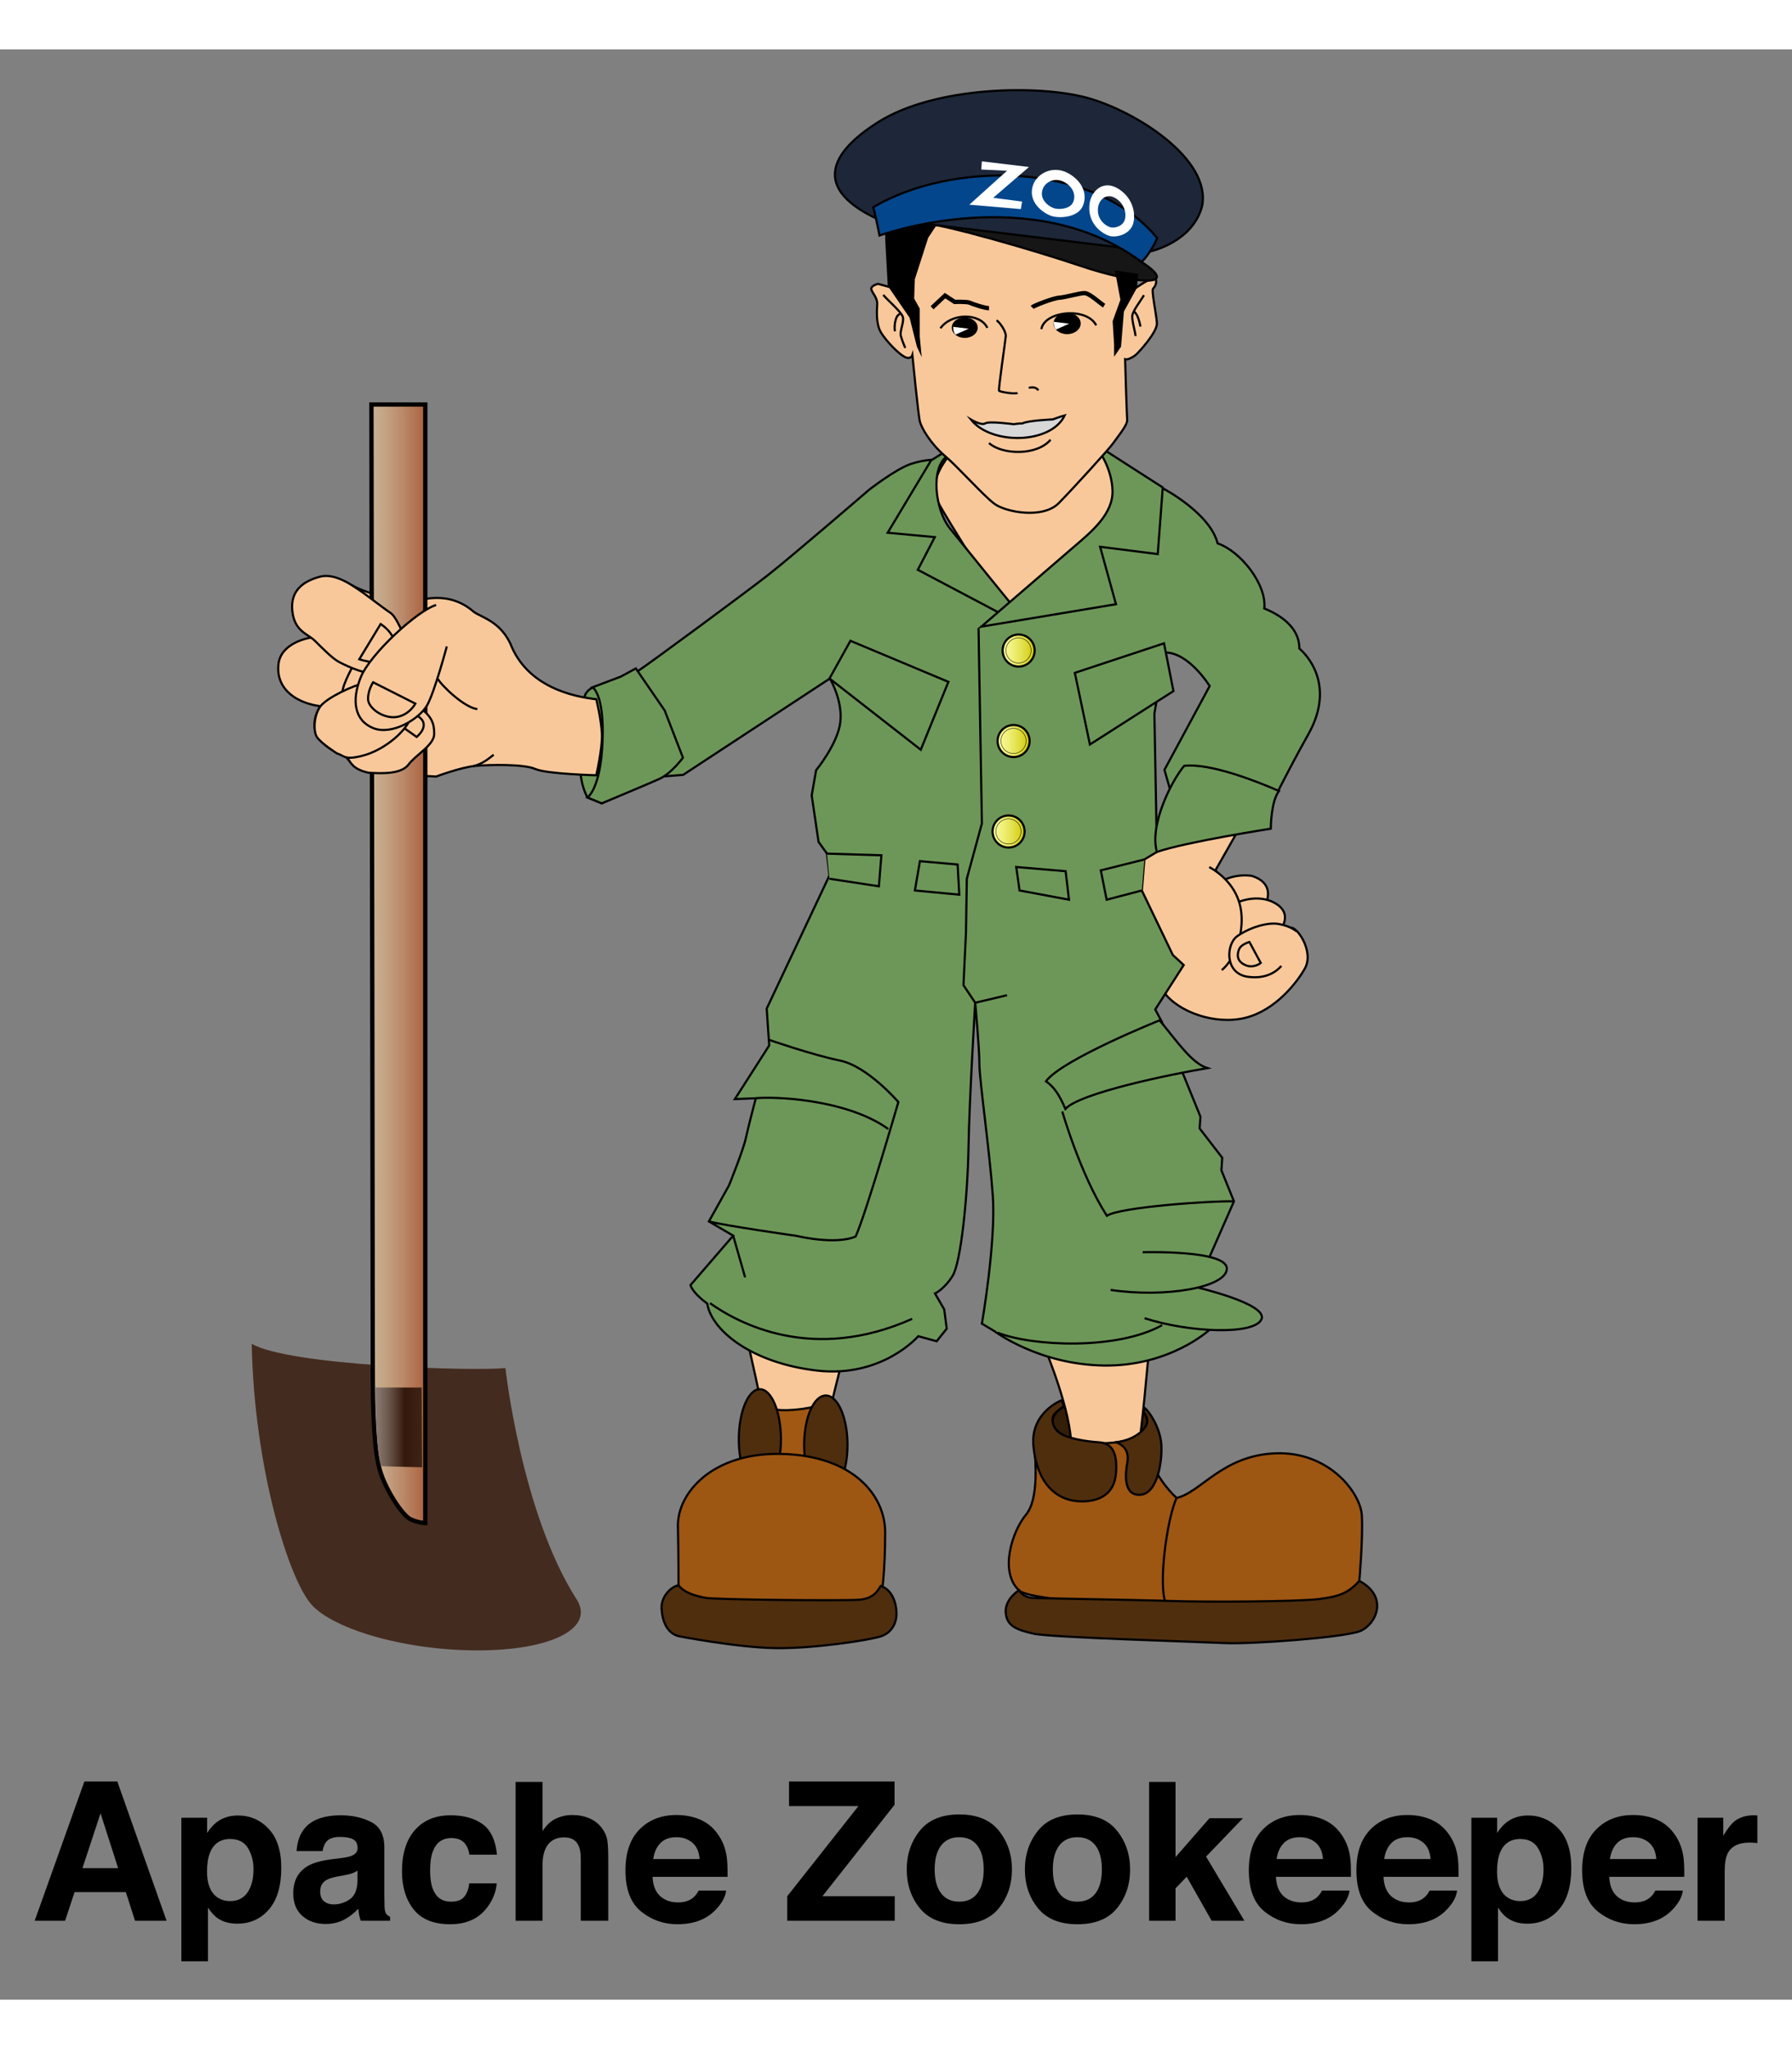 <?xml version="1.0" encoding="utf-8"?>
<!-- Generator: Adobe Illustrator 16.0.4, SVG Export Plug-In . SVG Version: 6.00 Build 0)  -->
<!DOCTYPE svg PUBLIC "-//W3C//DTD SVG 1.1//EN" "http://www.w3.org/Graphics/SVG/1.1/DTD/svg11.dtd">
<svg version="1.1" id="Layer_1" xmlns="http://www.w3.org/2000/svg" xmlns:xlink="http://www.w3.org/1999/xlink" x="0px" y="0px"
	 width="35px" height="40px" viewBox="45.02 22.32 414.96 451.36" enable-background="new 0 0 500 500" xml:space="preserve">
<rect x="45.02" y="22.32" width="414.96" height="451.36" fill="#808080" stroke="none"/>
<g id="Layer_4">
	
		<ellipse fill="#331E09" stroke="#000000" stroke-width="0.5" stroke-miterlimit="10" cx="299.73" cy="339.813" rx="10.957" ry="5.14"/>
	<path fill="#F9C89A" stroke="#000000" stroke-width="0.5" stroke-miterlimit="10" d="M217.706,319.453
		c0,0,4.363,18.614,4.944,24.142c0.583,5.526,11.635,8.145,12.798,1.745c1.164-6.399,5.236-22.105,5.236-22.105L217.706,319.453z"/>
	<path fill="#F9C89A" stroke="#000000" stroke-width="0.5" stroke-miterlimit="10" d="M287.224,323.525
		c0,0,5.816,13.962,5.816,21.814c0,7.854,13.961,9.017,15.125,3.781c1.163-5.235,2.908-25.887,2.908-25.887L287.224,323.525z"/>
	<path fill="#A15813" stroke="#000000" stroke-width="0.5" stroke-miterlimit="10" d="M234.771,336.031
		c-2.327,0.971-8.92,1.746-11.441,0.777c-2.52-0.969,0.195,9.113,0.97,12.217c0.775,3.103,8.919,2.521,8.919,2.521L234.771,336.031z
		"/>
	
		<ellipse fill="#4F2E0E" stroke="#000000" stroke-width="0.5" stroke-miterlimit="10" cx="220.979" cy="344.03" rx="4.872" ry="11.636"/>
	
		<ellipse fill="#4F2E0E" stroke="#000000" stroke-width="0.5" stroke-miterlimit="10" cx="236.249" cy="345.268" rx="5.018" ry="11.416"/>
	<path fill="#9E5613" stroke="#000000" stroke-width="0.5" stroke-miterlimit="10" d="M202.145,377.771c0,0,0-6.107-0.146-13.67
		c-0.145-7.562,7.854-17.161,24.142-16.725c16.289,0.436,23.851,9.453,23.851,18.179s-0.728,15.707-1.601,17.452
		c-0.873,1.745-42.611,2.327-44.21,0.728C202.581,382.134,202.145,377.771,202.145,377.771z"/>
	<path fill="#4F2E0E" stroke="#000000" stroke-width="0.5" stroke-miterlimit="10" d="M202.145,389.551
		c-2.763-0.727-3.781-3.636-3.927-6.398c-0.145-2.764,2.182-5.091,3.927-5.382c1.308,1.746,3.926,2.474,6.253,2.909
		c2.327,0.436,32.141,0.727,35.63,0.436c3.49-0.291,4.363-2.326,4.946-3.197c2.473,0.871,3.489,3.488,3.635,5.96
		c0.146,2.475-1.018,4.801-3.49,5.673c-2.472,0.872-15.562,2.909-24.578,2.763C215.524,392.169,202.145,389.551,202.145,389.551z"/>
	<path fill="#9E5613" stroke="#000000" stroke-width="0.5" stroke-miterlimit="10" d="M310.638,342.431
		c0,0-7.854,4.653-17.889,1.164c-6.544-0.873-8.289-0.873-8.145,2.327c0.146,3.199,1.019,11.926-2.035,15.561
		c-3.055,3.636-6.255,13.089-1.601,17.452c4.654,4.362,71.988,3.927,74.607,3.199c2.616-0.728,4.218-5.382,4.218-5.382
		s0.871-9.889,0.581-15.124c-0.292-5.235-7.562-14.834-19.925-14.397c-12.361,0.437-17.451,9.162-22.978,10.325
		c-4.654-4.362-6.399-9.452-6.399-10.472C311.073,346.067,310.638,342.431,310.638,342.431z"/>
	<path fill="#4F2E0E" stroke="#000000" stroke-width="0.5" stroke-miterlimit="10" d="M295.585,358.355
		c4.363,0,7.489-1.963,7.854-6.472c0.362-4.508-0.727-6.98-3.928-7.198c-3.198-0.218-7.126-0.873-9.016-2.108
		c-1.891-1.237-2.109-3.491-1.309-4.437c0.8-0.945,2.181-1.817,2.181-1.817l-0.509-1.381c0,0-7.199,2.763-6.544,10.47
		C284.968,353.12,288.822,358.355,295.585,358.355z"/>
	<path fill="#4F2E0E" stroke="#000000" stroke-width="0.5" stroke-miterlimit="10" d="M303.512,344.686
		c2.398,0.945,2.907,2.764,2.545,4.727c-0.364,1.962-1.164,7.636,2.98,7.417c4.146-0.219,5.236-8.29,4.873-11.998
		c-0.365-3.71-2.764-7.272-3.854-8.145c-0.146,0.581-0.218,1.091-0.218,1.091s0.824,0.581,0.849,2.036
		C310.709,341.268,308.237,344.03,303.512,344.686z"/>
	<path fill="none" stroke="#000000" stroke-width="0.5" stroke-miterlimit="10" d="M317.473,357.556
		c-2.229,4.849-4.363,20.363-2.424,24.626"/>
	<path fill="#4F2E0E" stroke="#000000" stroke-width="0.5" stroke-miterlimit="10" d="M280.969,378.935c0,0-3.346,2.036-3.054,5.234
		c0.291,3.2,2.763,3.928,6.399,4.801c3.636,0.872,38.103,1.89,44.356,2.181c6.253,0.291,27.632-1.309,31.268-2.763
		c3.636-1.455,6.836-7.854-0.145-11.636c-2.765,3.055-4.945,3.637-9.454,4.219c-4.508,0.582-25.597,0.727-34.322,0.436
		s-29.812-0.582-31.995-0.727C281.842,380.534,280.969,378.935,280.969,378.935z"/>
</g>
<g id="Layer_2">
	<path fill="#F9C89A" stroke="#000000" stroke-width="0.5" stroke-miterlimit="10" d="M265.554,115.412
		c-1.019,1.163-5.817,6.69-3.491,11.343c2.327,4.655,15.561,25.015,15.561,25.015s29.232-14.834,28.361-21.815
		c-0.875-6.981-6.836-15.27-6.836-15.27L265.554,115.412z"/>
	<path fill="#F9C89A" stroke="#000000" stroke-width="0.5" stroke-miterlimit="10" d="M337.444,221.043
		c0.971-0.969,3.101-5.72-2.618-7.466c-4.556-0.582-7.853,1.552-8.822,2.619c-0.969,1.066,2.035,6.787,3.877,6.98
		C331.725,223.37,337.444,221.043,337.444,221.043z"/>
	<path fill="#F9C89A" stroke="#000000" stroke-width="0.5" stroke-miterlimit="10" d="M341.42,226.279
		c0.873-1.26,2.715-4.46-1.551-6.593c-4.268-2.132-9.988,0.098-11.442,2.327c-1.453,2.23,2.424,7.175,3.201,7.175
		C332.404,229.188,341.42,226.279,341.42,226.279z"/>
	<path fill="#F9C89A" stroke="#000000" stroke-width="0.5" stroke-miterlimit="10" d="M331.87,202.816l-5.381,9.454
		c0,0,3.005,3.927,4.168,8.871c1.163,4.945-0.776,6.69,0.872,6.399c1.649-0.291,11.248-2.908,13.09-1.746
		c1.841,1.164,4.363,5.915,2.618,9.114c-1.746,3.2-6.787,9.792-13.865,11.538c-7.077,1.745-15.608-1.455-18.809-5.915
		c-3.2-4.459-8.24-18.809-8.436-21.33c-0.193-2.521,3.2-10.18,3.2-10.18l13.186-5.914L331.87,202.816z"/>
	<path fill="#F9C89A" stroke="#000000" stroke-width="0.5" stroke-miterlimit="10" d="M325.035,211.542
		c2.423,1.357,6.303,4.363,7.271,9.502c0.97,5.139-1.066,11.635-4.362,14.35"/>
	<path fill="#F9C89A" stroke="#000000" stroke-width="0.5" stroke-miterlimit="10" d="M341.711,234.423c0,0-2.328,3.298-7.758,2.521
		c-5.429-0.776-5.041-7.562-2.424-9.404c2.619-1.843,6.786-3.296,9.601-2.812c2.812,0.485,4.167,1.745,4.167,1.745"/>
	<path fill="#F9C89A" stroke="#000000" stroke-width="0.5" stroke-miterlimit="10" d="M334.343,228.897l2.617,4.848
		c0,0-1.65,1.357-3.588,0.484c-1.938-0.872-1.939-2.327-1.455-3.587C332.404,229.382,334.343,228.897,334.343,228.897z"/>
	<path fill="#6D9758" stroke="#000000" stroke-width="0.5" stroke-miterlimit="10" d="M314.466,123.992
		c0,0,10.764,5.672,12.509,12.653c5.235,1.745,11.392,9.428,10.811,15.052c5.623,2.327,8.119,5.587,8.119,9.271
		c3.104,2.715,7.744,9.678,2.121,19.761s-8.927,17.055-8.927,17.055l-22.495-1.944l-1.94-6.79l10.471-19.392
		c0,0-4.654-7.562-10.085-7.757c-1.356,5.817-2.714,14.155-2.714,14.155l0.581,31.995l-2.908,1.745l-0.582,7.175l7.175,14.931
		l2.521,2.327l-6.594,10.278l1.553,2.909l8.919,21.912l-0.194,2.715l5.237,6.786l-0.195,2.908l2.909,7.175l-5.624,12.798
		l-3.491,6.98l3.297,10.083c0,0-9.113,8.339-24.239,8.145c-15.123-0.193-25.401-7.951-25.401-7.951l-2.908-1.744
		c0,0,3.297-19.002,2.521-29.668c-0.776-10.665-3.104-26.76-3.104-30.444s-0.969-14.155-0.969-14.155s-1.359,22.3-1.553,33.546
		c-0.193,11.247-1.745,26.565-3.683,29.667c-1.94,3.104-4.072,4.072-4.072,4.072l2.132,3.686l0.582,4.458l-2.327,2.91l-4.267-1.165
		c0,0-8.337,9.697-23.462,7.953c-15.125-1.746-24.432-9.308-25.402-15.514c-3.49-2.521-3.878-4.266-3.878-4.266l9.89-11.441
		l-5.624-3.296l4.654-8.339c0,0,3.297-8.145,3.878-10.859c0.581-2.716,2.327-9.307,2.327-9.307l-4.848,0.193l7.95-12.409
		l-0.581-8.533l14.542-30.831l-0.582-5.042l-1.951-2.715l-1.587-10.762l1.019-5.818c0,0,5.029-6.107,5.611-11.149
		c0.582-5.042-2.417-10.083-2.417-10.083l-33.981,22.299l-4.87,0.388l-13.973,6.205l-3.303-1.358c0,0-1.166-1.938-1.554-5.041
		c-0.387-3.104-0.001-17.064,1.162-19.003c1.164-1.939,3.877-1.939,3.877-1.939s4.46-0.775,7.951-3.103
		c3.491-2.327,25.014-18.228,30.249-22.3c5.236-4.072,23.463-19.778,23.463-19.778s6.205-4.848,9.695-6.011
		c3.49-1.164,5.815-0.971,5.815-0.971l0.195,16.677l15.706,17.791l17.065-10.229l13.574-12.604L314.466,123.992z"/>
	<path fill="#6D9758" stroke="#000000" stroke-width="0.5" stroke-miterlimit="10" d="M262.936,115.993l-2.327,1.455l-10.036,16.724
		l10.909,1.019l-3.927,7.562l20.651,10.907l1.744-2.036c0,0-11.488-14.106-14.979-18.469c-3.49-4.363-4.509-14.107-0.582-16.725
		S262.936,115.993,262.936,115.993"/>
	<path fill="#6D9758" stroke="#000000" stroke-width="0.5" stroke-miterlimit="10" d="M272.242,155.915l31.196-5.199l-3.673-13.289
		l13.344,1.691l1.164-15.417l-13.816-8.871l-1.309-0.145c0,0,3.346,4.363,3.489,9.744c0.146,5.38-4.798,9.453-8.87,12.943
		C289.695,140.862,272.242,155.915,272.242,155.915z"/>
	<polygon fill="#6D9758" stroke="#000000" stroke-width="0.5" stroke-miterlimit="10" points="314.563,159.769 316.745,170.821 
		297.402,183.183 293.911,166.603 	"/>
	<polyline fill="#6D9758" stroke="#000000" stroke-width="0.5" stroke-miterlimit="10" points="271.613,156.278 272.389,201.459 
		268.896,214.257 268.705,226.668 268.123,238.884 270.838,242.956 278.206,241.21 	"/>
	<polygon fill="#6D9758" stroke="#000000" stroke-width="0.5" stroke-miterlimit="10" points="280.339,211.542 281.113,216.972 
		292.556,219.104 291.779,212.512 	"/>
	<polyline fill="#6D9758" stroke="#000000" stroke-width="0.5" stroke-miterlimit="10" points="310.008,209.797 299.924,212.318 
		301.281,219.104 309.426,216.972 	"/>
	<polygon fill="#6D9758" stroke="#000000" stroke-width="0.5" stroke-miterlimit="10" points="266.766,210.96 267.152,217.941 
		256.876,216.972 258.04,210.185 	"/>
	<polyline fill="#6D9758" stroke="#000000" stroke-width="0.5" stroke-miterlimit="10" points="236.515,208.44 249.119,208.828 
		248.537,216.002 237.097,214.257 	"/>
	<polygon fill="#6D9758" stroke="#000000" stroke-width="0.5" stroke-miterlimit="10" points="237.097,167.913 258.232,184.395 
		264.633,168.688 241.945,159.187 	"/>
	<path fill="#6D9758" stroke="#000000" stroke-width="0.5" stroke-miterlimit="10" d="M339.287,202.671c0,0,0-6.254,1.891-8.726
		c-4.654-2.037-15.852-6.544-21.96-5.817c-2.909,3.49-8.094,13.67-6.302,19.924C319.653,205.725,339.287,202.671,339.287,202.671z"
		/>
	<path fill="#6D9758" stroke="#000000" stroke-width="0.5" stroke-miterlimit="10" d="M192.255,165.585l6.689,9.744l4.218,10.908
		c0,0-2.618,3.635-5.526,4.944c-2.91,1.31-13.283,5.624-13.283,5.624l-3.296-1.358c0,0,3.054-1.938,3.49-12.991
		c0.436-11.053-2.326-12.507-2.326-12.507l6.544-2.473L192.255,165.585z"/>
	<path fill="#6D9758" stroke="#000000" stroke-width="0.5" stroke-miterlimit="10" d="M291.004,268.114
		c0,0,4.217,14.688,10.326,24.143c3.053-2.035,24.287-3.49,29.426-3.345"/>
	<path fill="none" stroke="#000000" stroke-width="0.5" stroke-miterlimit="10" d="M209.174,293.566
		c3.878,1.018,20.312,3.344,20.312,3.344s8.872,2.182,13.671,0.146c2.472-5.527,9.889-31.123,9.889-31.123s-7.126-8.29-13.525-9.598
		c-6.399-1.31-16.433-4.8-16.433-4.8"/>
	<path fill="#6D9758" stroke="#000000" stroke-width="0.5" stroke-miterlimit="10" d="M220.033,265.062
		c3.49-0.437,20.796,0,30.686,7.125"/>
	
		<line fill="none" stroke="#000000" stroke-width="0.5" stroke-miterlimit="10" x1="214.797" y1="296.862" x2="217.561" y2="306.509"/>
	<path fill="#6D9758" stroke="#000000" stroke-width="0.5" stroke-miterlimit="10" d="M209.416,312.472
		c6.544,4.653,23.706,13.963,46.829,3.637"/>
	<path fill="none" stroke="#000000" stroke-width="0.5" stroke-miterlimit="10" d="M276.025,319.308
		c7.997,3.198,27.775,4.071,38.103-1.745"/>
	<path fill="#6D9758" stroke="#000000" stroke-width="0.5" stroke-miterlimit="10" d="M310.056,315.963
		c10.324,3.345,25.306,3.927,27.05,0.29c1.745-3.636-15.465-7.562-15.465-7.562"/>
	<path fill="#6D9758" stroke="#000000" stroke-width="0.5" stroke-miterlimit="10" d="M302.202,309.418
		c12.651,1.89,26.905-0.582,26.905-4.945c0-4.362-19.488-3.78-19.488-3.78"/>
	<path fill="#6D9758" stroke="#000000" stroke-width="0.5" stroke-miterlimit="10" d="M313.545,247.027
		c4.219,5.091,7.418,9.89,11.054,11.054c-8.726,1.454-29.668,5.817-32.868,9.451c-1.453-3.344-2.617-5.089-4.507-6.398
		C291.004,256.044,313.545,247.027,313.545,247.027z"/>
	<path fill="#F9C89A" stroke="#000000" stroke-width="0.5" stroke-miterlimit="10" d="M183.093,172.711
		c-5.236-0.582-15.998-2.763-19.924-12.943c-2.472-5.09-6.544-5.962-8.435-7.272c-2.473-2.181-5.963-3.781-10.908-3.054
		c-4.945,0.727-12.798-0.437-17.743-3.345c-4.944-2.909-10.18-1.018-11.925,1.455c-1.745,2.472-1.891,5.962-0.146,7.853
		c1.745,1.891,2.909,3.055,2.909,3.055s-6.835,1.018-7.417,6.108c-0.582,5.09,3.054,7.562,5.38,8.581
		c2.327,1.018,4.363,1.164,4.363,1.164s-2.617,3.49-0.727,6.834c1.89,3.346,6.545,4.8,6.545,4.8s2.181,3.054,4.508,3.49
		c2.327,0.436,16.434,1.164,16.434,1.164s5.816-2.181,9.162-2.472c3.345-0.292,11.198-0.437,13.816,0.727
		c2.618,1.163,14.107,1.454,14.107,1.454s1.454-6.254,1.309-9.599C184.256,177.366,183.093,172.711,183.093,172.711z"/>
	<linearGradient id="SVGID_1_" gradientUnits="userSpaceOnUse" x1="103.3" y1="357.36" x2="179.524" y2="357.36">
		<stop  offset="0" style="stop-color:#442B1F"/>
		<stop  offset="1" style="stop-color:#442B1F"/>
	</linearGradient>
	<path fill="url(#SVGID_1_)" d="M162.055,327.499c-7.95,0.775-50.222-0.582-58.754-5.624c0.582,29.087,8.726,54.876,13.961,60.5
		c5.235,5.624,21.524,10.471,38.395,10.471c16.869,0,27.212-5.067,22.881-11.828C165.739,361.045,162.055,327.499,162.055,327.499z"
		/>
	<linearGradient id="SVGID_2_" gradientUnits="userSpaceOnUse" x1="131.029" y1="233.936" x2="143.5" y2="233.936">
		<stop  offset="0" style="stop-color:#C8B091"/>
		<stop  offset="0.199" style="stop-color:#C5A788"/>
		<stop  offset="0.529" style="stop-color:#BC8E6E"/>
		<stop  offset="0.948" style="stop-color:#AD6745"/>
		<stop  offset="0.994" style="stop-color:#AB6240"/>
	</linearGradient>
	<path fill="url(#SVGID_2_)" stroke="#000000" stroke-miterlimit="10" d="M143.5,363.373V104.5h-12.471
		c0,0,0.313,211.461,0.313,222.514s0.314,19.196,1.569,23.852c1.255,4.653,5.293,10.762,7.177,11.634
		C141.973,363.372,143.5,363.373,143.5,363.373z"/>
	<linearGradient id="SVGID_3_" gradientUnits="userSpaceOnUse" x1="131.998" y1="341.231" x2="142.76" y2="341.231">
		<stop  offset="0" style="stop-color:#88786F"/>
		<stop  offset="0.105" style="stop-color:#806F66"/>
		<stop  offset="0.281" style="stop-color:#6B574C"/>
		<stop  offset="0.503" style="stop-color:#493023"/>
		<stop  offset="0.622" style="stop-color:#34180A"/>
		<stop  offset="1" style="stop-color:#3E2316"/>
	</linearGradient>
	<path fill="url(#SVGID_3_)" d="M142.663,332h-10.665c0,0,0,15.879,1.357,18.207c1.842,0.098,9.405,0.253,9.405,0.253L142.663,332z"
		/>
	<path fill="#F9C89A" stroke="#000000" stroke-width="0.5" stroke-miterlimit="10" d="M127.345,163.938c0,0-3.2,5.526-3.006,7.271
		c0.194,1.746,6.206,0.486,6.593-1.745C131.319,167.234,127.345,163.938,127.345,163.938z"/>
	<path fill="#F9C89A" stroke="#000000" stroke-width="0.5" stroke-miterlimit="10" d="M130.446,189.728
		c2.619,0.145,7.417,0.437,9.163-1.892c1.745-2.326,5.962-4.508,5.962-7.125s-0.727-4.072-3.344-6.108
		c-2.618-2.036-15.416,2.91-16.144,4.217c-0.727,1.31-1.745,4.945-1.308,5.963c0.436,1.017,1.308,2.909,2.617,3.781
		C128.701,189.437,130.446,189.728,130.446,189.728z"/>
	<path fill="#F9C89A" stroke="#000000" stroke-width="0.5" stroke-miterlimit="10" d="M138.009,178.965l3.49,2.472
		c0,0,3.491-2.763,0.292-4.799c-3.2-2.036-4.072,1.018-4.072,1.018L138.009,178.965z"/>
	<path fill="#F9C89A" stroke="#000000" stroke-width="0.5" stroke-miterlimit="10" d="M123.078,185.267
		c1.745,0.485,1.553,1.649,6.012,0.485c4.459-1.163,9.501-5.042,10.956-8.532c1.454-3.491-6.689-9.211-10.083-8.435
		c-3.395,0.775-9.211,3.587-10.714,5.526c-1.502,1.938-1.793,5.719-0.824,7.174C119.394,182.94,123.078,185.267,123.078,185.267z"/>
	<path fill="#F9C89A" stroke="#000000" stroke-width="0.5" stroke-miterlimit="10" d="M138.881,158.217
		c-1.066-1.551-2.132-4.654-3.49-5.527c-1.357-0.873-5.816-4.363-7.174-5.235c-1.358-0.873-5.527-4.072-9.114-3.103
		s-6.883,3.006-6.399,7.853c0.484,4.848,3.587,5.333,5.235,6.981c1.648,1.648,3.976,3.976,5.333,4.751
		c1.357,0.776,5.235,2.618,8.144,2.909c2.909,0.291,5.719-1.552,6.787-3.394C139.27,161.611,138.881,158.217,138.881,158.217z"/>
	<path fill="#F9C89A" stroke="#000000" stroke-width="0.5" stroke-miterlimit="10" d="M133.162,155.309l-4.944,8.144
		c0,0,5.396,1.989,7.368-0.97C138.3,158.411,133.162,155.309,133.162,155.309z"/>
	<path fill="#F9C89A" stroke="#000000" stroke-width="0.5" stroke-miterlimit="10" d="M146.008,150.897
		c-4.364,1.309-15.271,11.343-17.452,16.725c-2.182,5.381-1.454,10.035,2.909,11.78c4.363,1.745,10.762-2.181,12.507-5.38
		c1.745-3.2,4.508-13.525,4.508-13.525"/>
	<path fill="#F9C89A" stroke="#000000" stroke-width="0.5" stroke-miterlimit="10" d="M131.417,168.786l9.792,4.944
		c0,0-1.455,2.714-4.459,3.103c-3.005,0.388-6.398-2.036-6.496-4.072C130.156,170.725,131.417,168.786,131.417,168.786z"/>
	<path fill="#F9C89A" stroke="#000000" stroke-width="0.5" stroke-miterlimit="10" d="M146.348,167.913
		c0.969,1.745,6.302,6.787,9.21,7.078"/>
	<path fill="#F9C89A" stroke="#000000" stroke-width="0.5" stroke-miterlimit="10" d="M154.685,188.176
		c2.036-0.484,3.394-1.648,4.654-2.618"/>
	<linearGradient id="SVGID_4_" gradientUnits="userSpaceOnUse" x1="277.188" y1="161.441" x2="284.604" y2="161.441">
		<stop  offset="0" style="stop-color:#F8FB9B"/>
		<stop  offset="0.126" style="stop-color:#F5F892"/>
		<stop  offset="0.334" style="stop-color:#EFEF78"/>
		<stop  offset="0.601" style="stop-color:#E3E14F"/>
		<stop  offset="0.911" style="stop-color:#D4CE16"/>
		<stop  offset="1" style="stop-color:#CFC804"/>
	</linearGradient>
	<circle fill="url(#SVGID_4_)" stroke="#000000" stroke-width="0.5" stroke-miterlimit="10" cx="280.896" cy="161.441" r="3.708"/>
	<circle fill="none" stroke="#000000" stroke-width="0.1" stroke-miterlimit="10" cx="280.871" cy="161.417" r="2.908"/>
	<linearGradient id="SVGID_5_" gradientUnits="userSpaceOnUse" x1="276.025" y1="182.383" x2="283.44" y2="182.383">
		<stop  offset="0" style="stop-color:#F8FB9B"/>
		<stop  offset="0.126" style="stop-color:#F5F892"/>
		<stop  offset="0.334" style="stop-color:#EFEF78"/>
		<stop  offset="0.601" style="stop-color:#E3E14F"/>
		<stop  offset="0.911" style="stop-color:#D4CE16"/>
		<stop  offset="1" style="stop-color:#CFC804"/>
	</linearGradient>
	<circle fill="url(#SVGID_5_)" stroke="#000000" stroke-width="0.5" stroke-miterlimit="10" cx="279.733" cy="182.383" r="3.708"/>
	<circle fill="none" stroke="#000000" stroke-width="0.1" stroke-miterlimit="10" cx="279.708" cy="182.358" r="2.909"/>
	<linearGradient id="SVGID_6_" gradientUnits="userSpaceOnUse" x1="274.86" y1="203.325" x2="282.278" y2="203.325">
		<stop  offset="0" style="stop-color:#F8FB9B"/>
		<stop  offset="0.126" style="stop-color:#F5F892"/>
		<stop  offset="0.334" style="stop-color:#EFEF78"/>
		<stop  offset="0.601" style="stop-color:#E3E14F"/>
		<stop  offset="0.911" style="stop-color:#D4CE16"/>
		<stop  offset="1" style="stop-color:#CFC804"/>
	</linearGradient>
	<circle fill="url(#SVGID_6_)" stroke="#000000" stroke-width="0.5" stroke-miterlimit="10" cx="278.569" cy="203.325" r="3.709"/>
	<circle fill="none" stroke="#000000" stroke-width="0.1" stroke-miterlimit="10" cx="278.545" cy="203.301" r="2.909"/>
</g>
<g id="head">
	<path fill="#F9C89A" stroke="#000000" stroke-width="0.5" stroke-miterlimit="10" d="M251.542,77.454l-3.199-0.873
		c0,0-1.745,0.388-1.552,1.262c0.195,0.872,1.455,1.939,1.357,3.49c-0.095,1.551-0.291,4.556,0.875,6.496
		c1.162,1.939,3.975,4.848,5.429,5.623s1.842-0.388,1.842-0.388s1.356,13.961,1.746,15.416c0.388,1.454,2.424,5.042,5.72,7.854
		s8.921,9.21,11.538,11.149c2.618,1.939,11.246,3.588,14.931-0.194c3.684-3.781,11.635-12.507,12.507-13.768
		c0.873-1.26,3.393-4.266,3.297-5.43c-0.097-1.164-0.484-13.574-0.484-14.059c0.581,0.194,1.841-0.484,2.52-1.066
		c0.681-0.582,4.945-5.236,4.849-7.272s-1.358-7.659-0.872-8.047c0.484-0.388,1.162-1.939,0.291-2.327
		c-0.873-0.389-6.012,3.393-6.012,3.393s-1.042-13.258-5.815-16.676c-4.776-3.417-43.438-5.817-45.764-2.715
		C252.416,62.427,251.542,77.454,251.542,77.454z"/>
	<polygon points="258.457,93.548 257.325,91.076 255.646,84.41 250.593,77.054 250,66.401 250,64.365 264.006,59.808 
		259.955,65.917 256.863,75.515 256.705,79.975 258,82.302 258,88.797 	"/>
	<path fill="#161616" stroke="#000000" stroke-width="0.5" stroke-miterlimit="10" d="M309.328,71.491
		c10.035,6.544-3.054,4.654-13.815,1.018c-10.763-3.636-32.286-9.89-37.232-10.035c-4.943-0.146,32.724-3.055,38.54-1.164
		C302.638,63.201,309.328,71.491,309.328,71.491z"/>
	<linearGradient id="SVGID_7_" gradientUnits="userSpaceOnUse" x1="280.96" y1="69.019" x2="280.96" y2="31.748">
		<stop  offset="0.372" style="stop-color:#1D2739"/>
		<stop  offset="0.994" style="stop-color:#1D2739"/>
	</linearGradient>
	<path fill="url(#SVGID_7_)" stroke="#000000" stroke-width="0.5" stroke-miterlimit="10" d="M247.568,61.263
		c-12.41-6.011-12.41-13.767,0.776-22.105c13.186-8.338,37.231-8.726,48.476-5.624c11.247,3.103,28.698,14.155,26.566,25.015
		c-2.132,8.337-11.829,10.471-11.829,10.471L247.568,61.263z"/>
	<path fill="#03468B" stroke="#000000" stroke-width="0.5" stroke-miterlimit="10" d="M248.684,65.383c0,0-0.875-4.508-1.456-6.544
		c17.889-10.617,50.901-10.908,65.735,7.126c-0.437,1.308-2.326,4.508-3.636,5.526C283.878,52.585,248.684,65.383,248.684,65.383z"
		/>
	<polygon fill="#FFFFFF" points="281.695,57.53 281.404,59.274 269.479,58.257 278.206,50.403 272.242,50.113 272.389,48.222 
		283.295,49.531 275.007,56.657 	"/>
	<path fill="#FFFFFF" d="M292.53,51.058c3.272,1.891,4.364,4.944,3.2,7.562c-1.163,2.618-5.382,2.835-7.198,2.254
		c-1.819-0.582-6.037-3.345-4.072-7.708C285.768,50.622,289.258,49.167,292.53,51.058z M286.59,54.346
		c-1.205,2.677,1.383,4.372,2.499,4.729c1.115,0.357,3.702,0.222,4.416-1.382c0.714-1.606,0.046-3.48-1.964-4.641
		C289.535,51.892,287.392,52.784,286.59,54.346z"/>
	<path fill="#FFFFFF" d="M303.572,54.338c3.012,1.603,4.454,4.764,3.977,7.759c-0.478,2.994-3.881,3.804-5.472,3.421
		c-1.589-0.384-5.531-2.804-4.714-7.798C297.974,54.784,300.559,52.733,303.572,54.338z M299.316,58.707
		c-0.504,3.065,1.918,4.55,2.89,4.786c0.979,0.234,3.063-0.262,3.357-2.098c0.293-1.838-0.591-3.777-2.439-4.763
		C301.277,55.648,299.689,56.905,299.316,58.707z"/>
	<polygon points="303,93.451 304.611,91.124 305.274,82.98 308.319,77.454 308.581,74.254 303.187,73.479 304.464,80.266 
		302.664,85.211 303,90.64 	"/>
	<path fill="none" stroke="#000000" stroke-miterlimit="10" d="M300.7,81.624c-0.97-0.583-3.394-2.909-4.557-2.909
		c-1.164,0-4.364,0.97-5.817,1.066c-1.455,0.098-5.914,1.841-6.303,2.229"/>
	<path fill="none" stroke="#000000" stroke-miterlimit="10" d="M274.037,82.205c-0.969,0-3.878-0.969-4.46-1.26
		c-0.581-0.292-3.49-0.194-3.49-0.194l-2.229-1.455l-3.006,2.812"/>
	<path fill="none" stroke="#000000" stroke-width="0.5" stroke-miterlimit="10" d="M275.782,85.016
		c0.679,0.388,2.231,2.521,2.135,3.684c-0.099,1.164-1.747,12.313-1.553,12.604s3.781,0.872,4.267,0.485"/>
	<path fill="none" stroke="#000000" stroke-width="0.5" stroke-miterlimit="10" d="M283.248,100.626
		c0.679-0.097,1.552-0.291,2.229,0.582"/>
	<path fill="none" stroke="#000000" stroke-width="0.5" stroke-miterlimit="10" d="M273.649,86.761
		c-1.647-3.49-8.34-3.49-10.859,0.098"/>
	<path fill="none" stroke="#000000" stroke-width="0.5" stroke-miterlimit="10" d="M286.157,87.052
		c0.774-4.265,10.567-5.138,12.699-0.872"/>
	<ellipse cx="268.414" cy="86.713" rx="3.006" ry="2.375"/>
	<ellipse cx="292.119" cy="85.744" rx="3.151" ry="2.472"/>
	<path fill="#D8D8D8" stroke="#000000" stroke-width="0.5" stroke-miterlimit="10" d="M269.867,107.995
		c4.655,5.914,18.519,5.72,21.695-0.97c-1.067,0.291-2.752,0.921-2.752,0.921s-5.758,0.243-7.018,0.922
		c-0.871,0-2.035,0.193-2.035,0.193s-5.721-0.776-6.594-0.193C272.292,109.449,269.867,107.995,269.867,107.995z"/>
	<path fill="none" stroke="#000000" stroke-width="0.5" stroke-miterlimit="10" d="M288.29,112.648
		c-3.104,3.684-11.054,3.587-14.253,0.775"/>
	<path fill="#FCFCFC" d="M289.017,85.355l3.586,0.437c0,0-2.182,0.97-3.054,1.357C288.968,86.568,289.017,85.355,289.017,85.355z"/>
	<path fill="#FCFCFC" d="M265.748,86.519l3.586,0.437c0,0-2.182,0.97-3.053,1.358C265.699,87.731,265.748,86.519,265.748,86.519z"/>
	<path fill="none" stroke="#000000" stroke-width="0.5" stroke-miterlimit="10" d="M309.909,79.199
		c-0.653,1.163-2.544,3.563-2.69,4.726c-0.145,1.164,0.8,4.145,0.728,4.727"/>
	<path fill="none" stroke="#000000" stroke-width="0.5" stroke-miterlimit="10" d="M309.11,86.471
		c-0.146-0.8-0.655-2.981-1.455-3.418"/>
	<path fill="none" stroke="#000000" stroke-width="0.5" stroke-miterlimit="10" d="M249.556,79.126
		c0.728,1.019,4.436,4.072,4.58,5.309c0.147,1.236-0.799,3.127-0.509,4.217c0.291,1.091,1.019,2.763,1.019,2.763"/>
	<path fill="none" stroke="#000000" stroke-width="0.5" stroke-miterlimit="10" d="M252.247,87.562
		c-0.219-1.163,0.072-3.709,1.162-4"/>
</g>
<g>
	<path d="M64.561,423.177h7.623l11.406,32.238h-7.305l-2.127-6.627H62.285l-2.186,6.627h-7.046L64.561,423.177z M64.117,443.232
		h8.256l-4.073-12.686L64.117,443.232z"/>
	<path d="M107.235,434.134c1.944,2.057,2.917,5.074,2.917,9.055c0,4.2-0.951,7.4-2.851,9.602c-1.9,2.202-4.348,3.303-7.341,3.303
		c-1.908,0-3.493-0.474-4.755-1.422c-0.689-0.524-1.365-1.29-2.025-2.296v12.423h-6.168v-33.223h5.971v3.521
		c0.675-1.035,1.394-1.853,2.157-2.45c1.394-1.063,3.052-1.596,4.975-1.596C102.917,431.051,105.291,432.078,107.235,434.134z
		 M102.451,438.618c-0.847-1.415-2.221-2.122-4.121-2.122c-2.283,0-3.852,1.072-4.706,3.215c-0.442,1.138-0.663,2.581-0.663,4.33
		c0,2.771,0.743,4.718,2.229,5.841c0.884,0.655,1.93,0.983,3.138,0.983c1.753,0,3.091-0.67,4.012-2.012
		c0.92-1.342,1.381-3.128,1.381-5.358C103.722,441.657,103.298,440.032,102.451,438.618z"/>
	<path d="M123.99,440.914c1.16-0.146,1.99-0.328,2.49-0.547c0.896-0.379,1.344-0.969,1.344-1.771c0-0.977-0.344-1.65-1.031-2.023
		c-0.688-0.371-1.696-0.557-3.026-0.557c-1.493,0-2.549,0.363-3.17,1.093c-0.443,0.539-0.739,1.269-0.886,2.188h-6.015
		c0.132-2.085,0.717-3.798,1.757-5.141c1.655-2.099,4.496-3.148,8.523-3.148c2.621,0,4.95,0.518,6.985,1.553
		c2.036,1.035,3.053,2.989,3.053,5.861v10.936c0,0.758,0.015,1.678,0.044,2.756c0.043,0.817,0.167,1.371,0.372,1.663
		c0.204,0.291,0.51,0.532,0.919,0.721v0.919h-6.781c-0.189-0.481-0.32-0.934-0.394-1.355c-0.073-0.424-0.131-0.904-0.175-1.443
		c-0.865,0.933-1.863,1.727-2.992,2.384c-1.35,0.771-2.875,1.159-4.577,1.159c-2.17,0-3.963-0.617-5.378-1.848
		c-1.416-1.233-2.124-2.979-2.124-5.239c0-2.931,1.139-5.053,3.416-6.365c1.249-0.714,3.084-1.224,5.508-1.53L123.99,440.914z
		 M127.802,443.823c-0.399,0.248-0.802,0.448-1.208,0.603c-0.406,0.152-0.964,0.294-1.673,0.426l-1.419,0.263
		c-1.33,0.232-2.285,0.517-2.865,0.853c-0.982,0.568-1.473,1.45-1.473,2.646c0,1.064,0.3,1.834,0.899,2.306
		c0.6,0.476,1.33,0.712,2.188,0.712c1.362,0,2.617-0.393,3.764-1.181c1.148-0.787,1.744-2.224,1.788-4.309V443.823z"/>
	<path d="M153.72,440.127c-0.117-0.889-0.417-1.691-0.899-2.406c-0.702-0.962-1.791-1.443-3.267-1.443
		c-2.105,0-3.544,1.042-4.319,3.128c-0.41,1.105-0.614,2.574-0.614,4.406c0,1.746,0.204,3.15,0.614,4.211
		c0.745,1.982,2.148,2.975,4.209,2.975c1.462,0,2.5-0.394,3.114-1.181c0.613-0.787,0.986-1.809,1.118-3.062h6.365
		c-0.147,1.896-0.833,3.688-2.058,5.38c-1.956,2.728-4.853,4.091-8.691,4.091c-3.839,0-6.663-1.138-8.473-3.413
		c-1.81-2.274-2.715-5.224-2.715-8.847c0-4.089,1-7.272,2.999-9.547c2-2.274,4.758-3.411,8.276-3.411c2.992,0,5.44,0.67,7.345,2.012
		c1.905,1.341,3.033,3.711,3.383,7.108H153.72z"/>
	<path d="M181.504,431.707c1.198,0.511,2.181,1.291,2.951,2.343c0.653,0.891,1.052,1.807,1.198,2.747
		c0.145,0.94,0.218,2.477,0.218,4.607v14.011h-6.364v-14.518c0-1.284-0.217-2.32-0.651-3.109c-0.565-1.108-1.636-1.663-3.213-1.663
		c-1.636,0-2.876,0.551-3.723,1.652c-0.847,1.104-1.27,2.675-1.27,4.719v12.919h-6.234v-32.129h6.234v11.373
		c0.9-1.385,1.942-2.352,3.125-2.898c1.184-0.546,2.428-0.819,3.735-0.819C178.975,430.941,180.307,431.195,181.504,431.707z"/>
	<path d="M207.268,432.059c1.663,0.745,3.036,1.92,4.119,3.526c0.977,1.416,1.61,3.059,1.899,4.929
		c0.168,1.095,0.236,2.672,0.206,4.73h-17.363c0.097,2.392,0.928,4.068,2.493,5.03c0.953,0.599,2.098,0.897,3.438,0.897
		c1.42,0,2.573-0.365,3.461-1.093c0.484-0.395,0.912-0.941,1.283-1.641h6.364c-0.168,1.414-0.938,2.85-2.312,4.309
		c-2.134,2.318-5.125,3.478-8.968,3.478c-3.172,0-5.972-0.979-8.397-2.934c-2.425-1.956-3.638-5.138-3.638-9.545
		c0-4.129,1.094-7.296,3.284-9.5c2.189-2.204,5.031-3.305,8.524-3.305C203.735,430.941,205.604,431.314,207.268,432.059z
		 M197.942,437.443c-0.881,0.908-1.435,2.138-1.661,3.689h10.739c-0.113-1.655-0.667-2.91-1.661-3.767
		c-0.994-0.857-2.226-1.285-3.696-1.285C200.063,436.081,198.823,436.534,197.942,437.443z"/>
	<path d="M227.317,449.729l16.478-20.843h-16.062v-5.709h24.43v5.402l-16.691,21.149h16.735v5.687h-24.89V449.729z"/>
	<path d="M276.331,452.498c-2.012,2.484-5.066,3.727-9.164,3.727c-4.097,0-7.152-1.242-9.164-3.727
		c-2.012-2.483-3.019-5.474-3.019-8.971c0-3.437,1.007-6.417,3.019-8.937c2.012-2.521,5.067-3.781,9.164-3.781
		c4.098,0,7.152,1.261,9.164,3.781c2.013,2.52,3.019,5.5,3.019,8.937C279.35,447.024,278.344,450.015,276.331,452.498z
		 M271.344,449.054c0.978-1.296,1.466-3.138,1.466-5.526c0-2.387-0.488-4.225-1.466-5.514c-0.977-1.288-2.376-1.933-4.198-1.933
		s-3.227,0.645-4.21,1.933c-0.985,1.289-1.478,3.127-1.478,5.514c0,2.389,0.492,4.23,1.478,5.526
		c0.983,1.296,2.388,1.943,4.21,1.943S270.367,450.35,271.344,449.054z"/>
	<path d="M303.692,452.498c-2.013,2.484-5.067,3.727-9.164,3.727s-7.151-1.242-9.164-3.727c-2.012-2.483-3.018-5.474-3.018-8.971
		c0-3.437,1.006-6.417,3.018-8.937c2.013-2.521,5.067-3.781,9.164-3.781s7.151,1.261,9.164,3.781c2.012,2.52,3.018,5.5,3.018,8.937
		C306.71,447.024,305.704,450.015,303.692,452.498z M298.706,449.054c0.978-1.296,1.465-3.138,1.465-5.526
		c0-2.387-0.487-4.225-1.465-5.514c-0.977-1.288-2.377-1.933-4.199-1.933c-1.823,0-3.227,0.645-4.21,1.933
		c-0.985,1.289-1.477,3.127-1.477,5.514c0,2.389,0.491,4.23,1.477,5.526c0.983,1.296,2.387,1.943,4.21,1.943
		C296.329,450.997,297.729,450.35,298.706,449.054z"/>
	<path d="M311.107,423.286h6.123v17.391l7.862-8.992h7.751l-8.544,8.881l8.875,14.85h-7.586l-5.776-10.186l-2.582,2.684v7.502
		h-6.123V423.286z"/>
	<path d="M351.619,432.059c1.663,0.745,3.035,1.92,4.119,3.526c0.977,1.416,1.609,3.059,1.899,4.929
		c0.168,1.095,0.236,2.672,0.206,4.73h-17.364c0.098,2.392,0.929,4.068,2.493,5.03c0.952,0.599,2.099,0.897,3.438,0.897
		c1.42,0,2.574-0.365,3.461-1.093c0.484-0.395,0.911-0.941,1.283-1.641h6.364c-0.169,1.414-0.938,2.85-2.312,4.309
		c-2.136,2.318-5.125,3.478-8.969,3.478c-3.173,0-5.972-0.979-8.397-2.934c-2.426-1.956-3.638-5.138-3.638-9.545
		c0-4.129,1.095-7.296,3.284-9.5c2.188-2.204,5.031-3.305,8.525-3.305C348.087,430.941,349.956,431.314,351.619,432.059z
		 M342.294,437.443c-0.882,0.908-1.435,2.138-1.661,3.689h10.739c-0.113-1.655-0.666-2.91-1.66-3.767
		c-0.994-0.857-2.227-1.285-3.697-1.285C344.415,436.081,343.175,436.534,342.294,437.443z"/>
	<path d="M376.53,432.059c1.664,0.745,3.037,1.92,4.119,3.526c0.978,1.416,1.611,3.059,1.9,4.929
		c0.167,1.095,0.236,2.672,0.205,4.73h-17.362c0.096,2.392,0.927,4.068,2.493,5.03c0.952,0.599,2.097,0.897,3.437,0.897
		c1.42,0,2.573-0.365,3.461-1.093c0.483-0.395,0.911-0.941,1.282-1.641h6.364c-0.167,1.414-0.938,2.85-2.312,4.309
		c-2.135,2.318-5.125,3.478-8.969,3.478c-3.173,0-5.972-0.979-8.396-2.934c-2.426-1.956-3.638-5.138-3.638-9.545
		c0-4.129,1.094-7.296,3.283-9.5s5.031-3.305,8.525-3.305C372.998,430.941,374.867,431.314,376.53,432.059z M367.205,437.443
		c-0.881,0.908-1.434,2.138-1.66,3.689h10.739c-0.114-1.655-0.667-2.91-1.661-3.767c-0.994-0.857-2.227-1.285-3.697-1.285
		C369.327,436.081,368.086,436.534,367.205,437.443z"/>
	<path d="M405.955,434.134c1.944,2.057,2.917,5.074,2.917,9.055c0,4.2-0.951,7.4-2.851,9.602c-1.9,2.202-4.348,3.303-7.342,3.303
		c-1.907,0-3.493-0.474-4.755-1.422c-0.689-0.524-1.365-1.29-2.024-2.296v12.423h-6.168v-33.223h5.971v3.521
		c0.675-1.035,1.394-1.853,2.157-2.45c1.394-1.063,3.053-1.596,4.975-1.596C401.638,431.051,404.011,432.078,405.955,434.134z
		 M401.171,438.618c-0.847-1.415-2.221-2.122-4.121-2.122c-2.282,0-3.851,1.072-4.705,3.215c-0.442,1.138-0.663,2.581-0.663,4.33
		c0,2.771,0.743,4.718,2.229,5.841c0.885,0.655,1.931,0.983,3.138,0.983c1.754,0,3.091-0.67,4.012-2.012
		c0.922-1.342,1.381-3.128,1.381-5.358C402.441,441.657,402.018,440.032,401.171,438.618z"/>
	<path d="M428.804,432.059c1.663,0.745,3.036,1.92,4.119,3.526c0.978,1.416,1.609,3.059,1.899,4.929
		c0.168,1.095,0.236,2.672,0.205,4.73h-17.363c0.098,2.392,0.929,4.068,2.494,5.03c0.952,0.599,2.097,0.897,3.438,0.897
		c1.418,0,2.572-0.365,3.46-1.093c0.484-0.395,0.911-0.941,1.283-1.641h6.364c-0.168,1.414-0.938,2.85-2.312,4.309
		c-2.135,2.318-5.125,3.478-8.969,3.478c-3.174,0-5.972-0.979-8.397-2.934c-2.425-1.956-3.638-5.138-3.638-9.545
		c0-4.129,1.094-7.296,3.284-9.5c2.188-2.204,5.031-3.305,8.525-3.305C425.271,430.941,427.141,431.314,428.804,432.059z
		 M419.479,437.443c-0.882,0.908-1.435,2.138-1.661,3.689h10.739c-0.114-1.655-0.666-2.91-1.66-3.767
		c-0.995-0.857-2.227-1.285-3.697-1.285C421.6,436.081,420.358,436.534,419.479,437.443z"/>
	<path d="M451.423,431.017c0.081,0.009,0.26,0.019,0.536,0.034v6.386c-0.394-0.043-0.743-0.073-1.05-0.087
		c-0.307-0.016-0.554-0.022-0.744-0.022c-2.507,0-4.191,0.816-5.052,2.45c-0.48,0.918-0.722,2.333-0.722,4.242v11.396h-6.277v-23.84
		h5.949v4.155c0.963-1.589,1.801-2.675,2.515-3.258c1.167-0.978,2.684-1.466,4.55-1.466
		C451.245,431.007,451.342,431.011,451.423,431.017z"/>
</g>
</svg>
